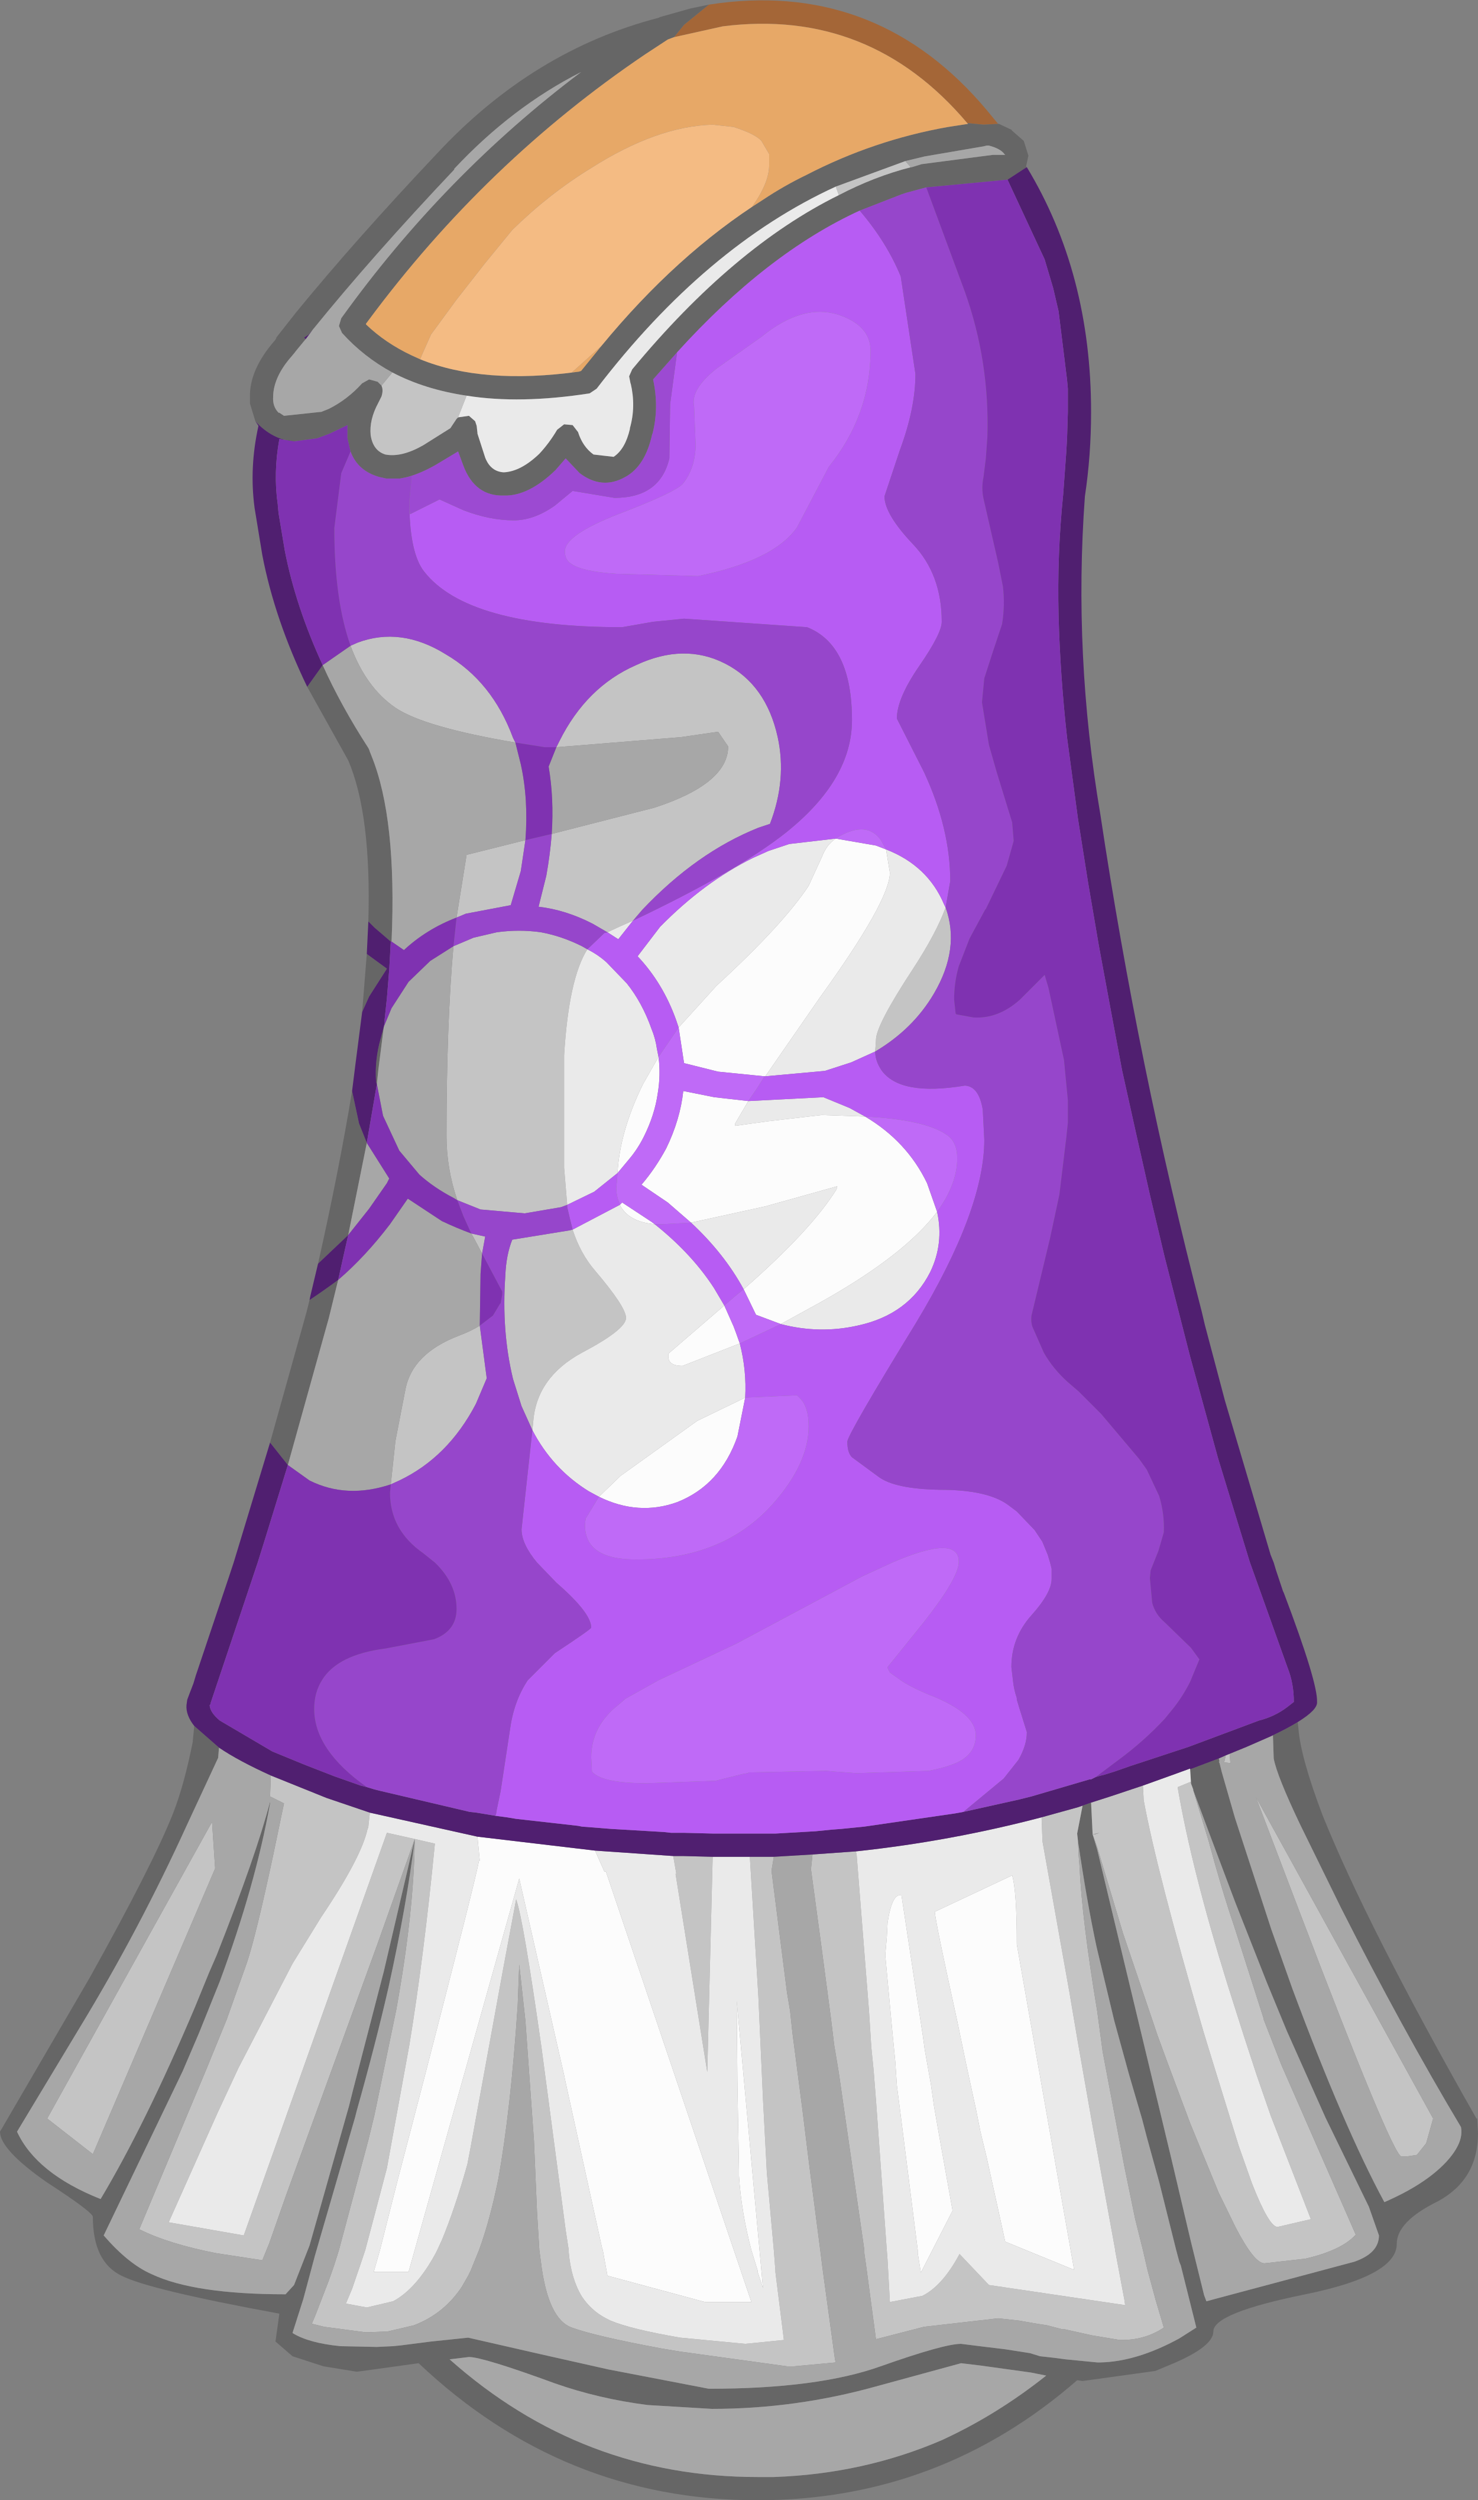 <?xml version="1.0" encoding="UTF-8" standalone="no"?>
<svg xmlns:ffdec="https://www.free-decompiler.com/flash" xmlns:xlink="http://www.w3.org/1999/xlink" ffdec:objectType="shape" height="161.45px" width="95.5px" xmlns="http://www.w3.org/2000/svg">
  <rect width="100%" height="100%" fill="#808080" stroke="none"/>
  <g transform="matrix(1.0, 0.0, 0.0, 1.0, 45.8, 122.85)">
    <path d="M18.7 -114.85 L17.75 -114.8 16.7 -114.9 Q10.4 -122.35 0.9 -121.15 L-2.25 -120.45 -1.6 -121.25 0.0 -122.55 0.7 -122.65 Q11.05 -123.95 17.95 -115.75 L18.65 -114.9 18.7 -114.85" fill="#a46637" fill-rule="evenodd" stroke="none"/>
    <path d="M13.05 -112.05 L13.1 -112.05 13.75 -112.25 18.35 -112.85 19.15 -112.85 19.1 -112.9 Q18.85 -113.25 18.1 -113.45 L17.95 -113.45 17.75 -113.4 13.95 -112.75 12.7 -112.45 8.2 -110.8 Q-0.2 -106.95 -7.25 -97.75 L-7.7 -97.45 Q-12.2 -96.75 -15.65 -97.3 -18.35 -97.7 -20.45 -98.8 -22.3 -99.8 -23.7 -101.35 L-23.9 -101.8 -23.75 -102.3 Q-17.1 -111.55 -8.25 -118.2 -12.7 -115.95 -16.45 -111.95 L-16.45 -111.9 Q-21.75 -106.3 -25.6 -101.55 L-25.85 -101.25 -26.15 -101.05 -26.05 -100.95 -26.75 -100.1 -26.7 -100.15 -26.95 -99.85 Q-28.1 -98.55 -28.15 -97.3 L-28.15 -97.25 Q-28.2 -96.6 -27.8 -96.2 L-27.75 -96.2 -27.45 -96.0 -25.1 -96.25 -25.05 -96.25 -24.55 -96.45 Q-23.35 -97.05 -22.4 -98.1 L-21.95 -98.35 -21.4 -98.2 -21.15 -97.95 -21.1 -97.8 Q-21.05 -97.55 -21.15 -97.25 L-21.35 -96.85 Q-21.95 -95.75 -21.85 -94.75 -21.7 -93.75 -20.9 -93.5 -19.85 -93.3 -18.45 -94.1 L-16.7 -95.2 -16.3 -95.8 -16.2 -95.9 -15.5 -96.0 -15.1 -95.65 -15.0 -95.35 -14.95 -94.9 -14.95 -94.85 -14.45 -93.3 Q-14.1 -92.4 -13.25 -92.35 -12.15 -92.4 -10.95 -93.55 -10.3 -94.25 -9.8 -95.1 L-9.35 -95.45 -8.8 -95.4 -8.45 -94.95 Q-8.15 -94.0 -7.45 -93.5 L-6.15 -93.35 Q-5.4 -93.85 -5.1 -95.15 L-5.1 -95.2 Q-4.7 -96.6 -5.05 -98.1 L-5.05 -98.05 -5.15 -98.55 -4.95 -99.0 Q1.6 -106.9 8.4 -110.25 10.7 -111.45 13.05 -112.05 M16.7 -114.9 L17.75 -114.8 18.7 -114.85 18.75 -114.85 19.6 -114.45 19.55 -114.45 20.35 -113.75 20.65 -112.8 20.5 -112.1 20.55 -112.05 20.45 -112.0 19.3 -111.25 14.05 -110.75 12.75 -110.4 12.45 -110.3 9.75 -109.25 Q3.75 -106.5 -2.05 -100.1 L-3.6 -98.35 Q-3.2 -96.5 -3.65 -94.8 L-3.65 -94.85 Q-4.1 -92.75 -5.4 -92.05 -6.9 -91.2 -8.35 -92.3 L-9.25 -93.25 -9.9 -92.5 Q-11.65 -90.8 -13.25 -90.85 -15.1 -90.8 -15.85 -92.75 L-16.2 -93.7 -17.7 -92.8 Q-18.95 -92.1 -19.95 -91.95 L-20.6 -91.95 -20.85 -91.95 -21.3 -92.05 Q-22.7 -92.45 -23.15 -93.7 L-23.35 -94.55 -23.35 -95.4 -24.5 -94.85 -25.3 -94.55 -26.8 -94.35 Q-28.2 -94.45 -29.3 -95.65 L-29.65 -96.8 -29.65 -97.2 -29.65 -97.3 -29.65 -97.35 -29.65 -97.4 Q-29.6 -99.05 -28.1 -100.8 L-28.05 -100.85 -27.95 -101.0 -27.95 -101.05 -26.65 -102.7 Q-22.8 -107.4 -17.55 -112.95 -11.35 -119.6 -3.25 -121.7 L-3.15 -121.75 -1.2 -122.3 0.0 -122.55 -1.6 -121.25 -2.25 -120.45 -2.65 -120.3 -4.1 -119.35 Q-14.4 -112.4 -22.0 -102.15 L-22.15 -101.95 -22.15 -101.9 Q-20.9 -100.7 -19.2 -99.9 L-18.65 -99.65 Q-14.6 -98.0 -8.4 -98.85 L-8.25 -98.9 -6.95 -100.5 Q-2.05 -106.45 3.5 -109.95 4.85 -110.85 6.3 -111.55 10.65 -113.8 15.45 -114.65 L16.75 -114.85 16.7 -114.9 M38.05 -11.65 L38.1 -11.2 Q38.25 -9.35 39.65 -5.65 42.55 1.55 49.6 13.95 L49.65 13.95 49.7 14.9 Q49.7 17.9 47.1 19.3 44.45 20.6 44.45 22.05 44.45 24.1 38.55 25.3 32.6 26.5 32.6 27.7 32.6 28.65 30.05 29.75 L28.85 30.25 24.15 30.9 23.8 30.85 Q14.9 38.6 3.15 38.6 -9.4 38.6 -18.75 29.75 L-22.35 30.25 -22.75 30.3 -24.9 29.95 -26.9 29.3 -28.0 28.35 -27.75 26.55 Q-36.2 25.0 -37.95 24.1 -39.8 23.2 -39.8 20.3 -39.8 20.0 -42.8 18.05 -45.8 15.95 -45.8 14.8 L-40.0 4.85 Q-35.9 -2.5 -34.6 -5.8 -33.9 -7.6 -33.35 -10.35 L-33.25 -11.4 -31.65 -10.0 -31.7 -9.4 -31.7 -9.35 -33.7 -5.05 Q-36.8 1.75 -40.6 8.0 L-44.7 14.8 Q-43.45 17.5 -39.3 19.15 -36.4 14.3 -33.2 6.75 L-32.3 4.55 -31.8 3.4 Q-29.25 -3.05 -28.35 -6.5 L-28.35 -6.4 Q-29.3 -1.1 -31.6 5.1 L-32.95 8.45 -34.0 10.9 -39.1 21.5 Q-37.5 23.35 -36.0 24.0 -33.25 25.3 -27.35 25.3 L-26.8 24.7 -25.8 22.15 -23.25 13.15 -23.0 12.15 -21.0 4.45 -19.0 -4.1 Q-19.5 0.05 -20.7 5.5 -21.55 9.2 -22.75 13.45 L-22.85 13.85 -25.45 22.8 -26.2 25.6 -26.9 27.8 Q-25.85 28.45 -23.8 28.65 L-21.45 28.7 -20.4 28.65 -19.9 28.6 -17.95 28.35 -15.55 28.1 -10.95 29.15 -6.5 30.15 0.0 31.4 Q7.05 31.4 11.1 29.95 15.2 28.5 16.3 28.5 L17.9 28.7 19.15 28.85 20.75 29.1 21.4 29.3 22.3 29.4 23.05 29.5 25.1 29.7 25.15 29.7 25.3 29.7 Q27.65 29.65 30.4 28.15 L31.5 27.45 31.3 26.65 30.5 23.45 30.4 23.2 30.2 22.45 29.1 18.05 28.3 15.15 28.0 14.0 27.15 11.1 26.2 7.65 25.05 2.85 Q24.4 -0.2 23.85 -4.0 L23.8 -4.45 24.15 -6.25 23.85 -6.15 24.7 -6.45 24.8 -4.4 25.1 -3.4 26.85 3.9 29.9 16.6 31.15 21.9 32.0 25.35 32.15 25.75 41.7 23.2 Q43.3 22.65 43.3 21.5 L42.65 19.65 39.85 13.9 37.35 8.3 36.05 5.15 34.0 -0.05 32.4 -4.3 31.3 -7.25 31.3 -7.3 31.15 -7.7 31.15 -7.8 31.1 -8.6 32.95 -9.3 33.0 -9.1 32.95 -9.1 33.0 -9.0 33.15 -8.4 34.0 -5.45 36.35 1.75 37.15 4.0 37.7 5.55 Q41.05 14.55 43.65 19.35 46.3 18.2 47.65 16.75 48.8 15.5 48.6 14.5 44.8 8.15 40.85 0.35 L38.2 -5.05 Q36.7 -8.2 36.5 -9.3 L36.45 -10.8 Q37.4 -11.25 38.05 -11.65 M-31.0 -21.05 L-30.55 -22.45 -30.7 -21.95 -31.0 -21.05 M-28.35 -29.7 L-26.0 -38.1 -25.8 -38.9 Q-24.9 -39.5 -23.95 -40.2 L-24.55 -37.75 -27.2 -28.25 -28.35 -29.7 M-25.25 -41.25 Q-23.9 -47.25 -23.05 -52.4 L-22.6 -50.3 -22.1 -49.05 -23.3 -43.1 -25.25 -41.25 M-22.4 -57.5 L-22.1 -61.25 -20.8 -60.3 -21.95 -58.5 -22.4 -57.5 M-22.0 -63.35 Q-21.8 -70.25 -23.3 -73.75 L-25.95 -78.5 -24.95 -79.9 Q-23.75 -77.25 -22.0 -74.55 L-21.95 -74.45 -21.9 -74.3 -21.8 -74.05 Q-20.15 -70.0 -20.5 -62.05 L-20.55 -62.05 -21.6 -62.95 -22.0 -63.35 M15.2 34.65 Q18.65 33.05 21.8 30.55 L20.8 30.35 17.55 29.9 16.3 29.75 10.8 31.25 Q5.6 32.7 0.2 32.7 L-3.95 32.45 Q-7.1 32.05 -9.95 31.05 -14.6 29.35 -15.5 29.35 L-16.75 29.5 Q-8.2 37.1 3.15 37.1 L3.65 37.1 4.2 37.1 Q10.0 36.9 15.1 34.7 L15.2 34.65 M-21.45 -52.85 L-21.5 -53.0 Q-21.6 -54.4 -21.2 -55.8 L-21.0 -56.55 -21.35 -53.8 -21.45 -52.85" fill="#666666" fill-rule="evenodd" stroke="none"/>
    <path d="M-2.25 -120.45 L0.9 -121.15 Q10.4 -122.35 16.7 -114.9 L16.75 -114.85 15.45 -114.65 Q10.65 -113.8 6.3 -111.55 4.85 -110.85 3.5 -109.95 L2.8 -109.5 Q3.9 -111.05 3.9 -112.2 L3.9 -112.9 3.4 -113.75 Q3.0 -114.2 1.6 -114.65 L0.25 -114.8 Q-3.35 -114.7 -7.6 -112.0 -10.3 -110.35 -12.7 -108.0 L-14.5 -105.8 -16.3 -103.5 -17.95 -101.25 -18.55 -99.9 -18.65 -99.65 -19.2 -99.9 Q-20.9 -100.7 -22.15 -101.9 L-22.15 -101.95 -22.0 -102.15 Q-14.4 -112.4 -4.1 -119.35 L-2.65 -120.3 -2.25 -120.45 M-6.95 -100.5 L-8.25 -98.9 -8.4 -98.85 -8.85 -98.8 -6.95 -100.5" fill="#e7a867" fill-rule="evenodd" stroke="none"/>
    <path d="M13.05 -112.05 Q10.7 -111.45 8.4 -110.25 L8.2 -110.8 12.7 -112.45 13.05 -112.05 M-16.2 -95.9 L-16.3 -95.8 -16.7 -95.2 -18.45 -94.1 Q-19.85 -93.3 -20.9 -93.5 -21.7 -93.75 -21.85 -94.75 -21.95 -95.75 -21.35 -96.85 L-21.15 -97.25 Q-21.05 -97.55 -21.1 -97.8 L-21.15 -97.95 -20.45 -98.8 Q-18.35 -97.7 -15.65 -97.3 L-16.2 -95.9 M15.3 -64.25 Q16.25 -61.6 14.55 -58.7 13.2 -56.4 10.75 -54.95 L10.8 -55.7 Q10.8 -56.65 13.2 -60.3 14.7 -62.6 15.3 -64.25 M-9.85 -74.6 L-9.65 -75.0 Q-7.9 -78.5 -4.7 -79.9 -1.6 -81.35 1.05 -80.0 3.7 -78.65 4.45 -75.25 5.05 -72.5 3.95 -69.65 L3.2 -69.4 Q-0.8 -67.8 -4.3 -64.1 L-4.9 -63.4 Q-5.7 -63.05 -6.55 -62.65 L-7.5 -63.2 Q-9.25 -64.1 -11.0 -64.3 L-10.5 -66.3 Q-10.25 -67.7 -10.15 -69.0 L-3.5 -70.7 Q1.25 -72.25 1.25 -74.65 L0.6 -75.6 -1.8 -75.25 -9.85 -74.6 M-11.85 -68.6 L-12.15 -66.6 -12.8 -64.4 -15.7 -63.85 -16.3 -63.6 -15.65 -67.65 -11.85 -68.6 M-16.5 -61.75 L-15.2 -62.3 -13.7 -62.65 Q-12.25 -62.85 -10.85 -62.65 -9.5 -62.4 -8.2 -61.75 L-7.85 -61.55 Q-9.05 -59.65 -9.35 -54.7 L-9.35 -47.45 -9.15 -45.05 -9.55 -44.9 -11.9 -44.5 -14.75 -44.75 -16.25 -45.35 Q-16.95 -47.4 -16.95 -49.5 -16.95 -56.7 -16.5 -61.75 M2.65 -2.95 L3.5 -2.95 4.2 -2.95 4.05 -2.05 5.05 5.8 5.25 7.0 5.4 8.4 6.05 13.4 6.5 17.05 7.2 22.45 7.35 23.65 8.15 29.5 8.2 29.7 5.5 29.95 5.05 29.95 -1.85 29.0 -3.05 28.8 Q-7.35 28.0 -8.85 27.45 -10.4 26.9 -10.85 23.2 L-10.95 22.45 -11.1 20.0 -11.3 15.35 -11.85 7.65 -12.25 4.0 -12.35 6.65 Q-12.8 13.4 -13.6 17.85 -14.15 20.55 -14.85 22.45 L-15.4 23.8 -15.55 24.1 -15.95 24.8 Q-17.1 26.55 -19.05 27.3 L-20.75 27.7 -21.95 27.75 -22.2 27.75 -24.85 27.4 -25.65 27.2 -25.4 26.6 -24.55 24.4 -24.2 23.4 -23.9 22.45 -22.0 15.35 -21.6 13.7 -20.2 6.95 Q-19.05 0.6 -19.0 -4.1 L-17.7 -3.8 Q-18.4 3.4 -19.35 9.2 L-20.8 17.15 -21.3 19.05 -22.2 22.45 -22.45 23.2 -23.05 24.95 -23.45 25.9 -22.1 26.15 -20.4 25.75 Q-18.9 24.95 -17.65 22.65 L-17.55 22.45 -17.25 21.8 Q-16.4 19.75 -15.6 16.9 L-15.4 15.85 -13.3 4.35 -12.45 -0.2 Q-12.0 1.0 -10.8 9.45 L-9.25 21.15 -9.05 22.45 -9.05 22.6 Q-8.9 24.3 -8.2 25.45 -7.6 26.35 -6.65 26.85 L-6.35 27.0 Q-5.05 27.55 -1.85 28.1 L2.35 28.5 4.85 28.25 4.3 23.85 4.3 23.75 4.2 22.45 3.75 17.45 3.5 12.7 3.2 6.05 2.65 -2.95 M6.7 -3.1 L8.8 -3.25 9.5 -3.3 9.55 -3.1 10.35 7.0 10.5 9.35 10.65 10.85 10.8 12.75 11.5 22.45 11.55 23.1 11.7 25.8 13.8 25.4 Q15.1 24.75 16.2 22.7 L18.1 24.7 26.9 26.0 26.85 25.65 26.25 22.45 26.25 22.4 25.75 19.65 24.8 14.45 23.85 9.05 23.3 5.8 21.55 -4.0 21.55 -4.2 21.5 -5.5 23.85 -6.15 24.15 -6.25 23.8 -4.45 23.85 -4.0 23.9 -3.0 23.95 -2.4 Q24.1 1.05 25.1 7.05 L25.45 9.65 26.85 17.05 27.55 20.45 28.05 22.45 28.35 23.75 28.8 25.4 28.85 25.6 29.4 27.45 Q28.2 28.25 26.7 28.25 L26.55 28.25 24.75 27.95 22.95 27.55 22.8 27.55 21.85 27.3 21.2 27.2 20.05 27.0 18.7 26.85 13.9 27.4 10.8 28.2 10.15 23.35 10.05 22.65 10.05 22.45 8.4 11.0 8.1 9.2 7.9 7.55 7.25 2.65 6.6 -2.15 6.7 -3.1 M24.7 -6.45 L25.8 -6.8 28.05 -7.55 28.1 -6.6 Q28.95 -2.0 31.95 8.3 L32.5 10.1 34.25 15.75 35.1 18.15 Q36.2 20.95 36.75 20.95 L38.9 20.45 36.3 13.75 35.4 11.15 34.55 8.55 33.5 5.25 Q31.2 -2.15 30.3 -7.4 L30.3 -7.45 31.15 -7.8 31.1 -7.6 31.15 -7.7 31.3 -7.3 31.3 -7.25 32.3 -3.95 Q33.15 -0.8 33.95 1.55 L35.85 7.5 35.85 7.55 37.0 10.5 41.8 21.45 Q40.9 22.45 38.55 23.0 L35.9 23.3 Q35.25 23.3 34.05 21.0 L32.95 18.75 31.1 14.25 29.55 10.1 29.0 8.6 27.95 5.5 26.75 1.95 25.1 -3.55 24.8 -4.4 24.95 -4.4 25.25 -4.5 24.8 -4.4 24.7 -6.45 M33.4 -9.5 L33.65 -9.6 33.7 -9.0 33.3 -9.05 33.4 -9.5 M45.1 16.4 L44.75 16.4 Q44.15 16.3 38.15 0.55 L36.55 -3.65 35.35 -6.8 46.8 13.95 46.35 15.55 45.75 16.3 45.1 16.4 M-23.15 -81.15 L-22.7 -81.35 Q-19.9 -82.4 -17.0 -80.6 -14.0 -78.85 -12.65 -75.2 L-12.5 -74.9 Q-18.4 -75.9 -20.25 -77.15 -22.15 -78.45 -23.15 -81.15 M-11.4 -30.5 L-12.1 -32.05 -12.65 -33.8 Q-13.4 -36.9 -13.15 -40.45 -13.1 -41.8 -12.7 -42.8 L-9.0 -43.4 -8.8 -43.45 Q-8.3 -41.9 -7.35 -40.8 -5.35 -38.45 -5.35 -37.75 -5.35 -37.0 -8.2 -35.5 -11.15 -33.9 -11.35 -31.0 L-11.4 -30.5 M-15.35 -43.2 L-14.45 -43.0 -14.65 -41.9 -15.15 -42.85 -15.35 -43.2 M-14.8 -37.25 L-14.35 -33.85 -15.05 -32.2 Q-16.85 -28.75 -20.0 -27.25 L-20.55 -27.0 -20.25 -29.8 -19.6 -33.15 Q-19.15 -35.45 -16.15 -36.6 -15.35 -36.9 -14.8 -37.25 M-31.9 -2.2 L-39.8 16.25 -42.75 13.95 -32.1 -5.2 -31.9 -2.2 M-19.0 -4.1 L-21.4 2.65 -24.4 10.9 -27.35 19.0 -28.4 22.0 -28.85 23.1 -31.8 22.65 Q-34.9 22.05 -36.8 21.1 L-32.5 10.85 -31.15 7.55 -29.85 3.9 Q-29.25 2.1 -28.15 -3.05 L-27.45 -6.4 -28.35 -6.85 -28.3 -8.2 -24.7 -6.75 -21.9 -5.8 -22.0 -4.9 -22.0 -4.85 -22.05 -4.75 Q-22.45 -2.9 -25.05 0.95 L-26.9 3.95 -30.4 10.7 -31.75 13.6 -34.9 20.65 -30.05 21.5 -20.8 -4.5 -19.0 -4.1 M0.25 -2.95 L-0.1 10.95 -2.15 -1.85 -2.1 -1.85 -2.3 -3.0 -1.7 -3.0 0.25 -2.95" fill="#c4c4c4" fill-rule="evenodd" stroke="none"/>
    <path d="M12.7 -112.45 L13.95 -112.75 17.75 -113.4 17.95 -113.45 18.1 -113.45 Q18.85 -113.25 19.1 -112.9 L19.15 -112.85 18.35 -112.85 13.75 -112.25 13.1 -112.05 13.05 -112.05 12.7 -112.45 M-21.15 -97.95 L-21.4 -98.2 -21.95 -98.35 -22.4 -98.1 Q-23.35 -97.05 -24.55 -96.45 L-25.05 -96.25 -25.1 -96.25 -27.45 -96.0 -27.75 -96.2 -27.8 -96.2 Q-28.2 -96.6 -28.15 -97.25 L-28.15 -97.3 Q-28.1 -98.55 -26.95 -99.85 L-26.7 -100.15 -26.75 -100.1 -26.05 -100.95 -25.6 -101.55 Q-21.75 -106.3 -16.45 -111.9 L-16.45 -111.95 Q-12.7 -115.95 -8.25 -118.2 -17.1 -111.55 -23.75 -102.3 L-23.9 -101.8 -23.7 -101.35 Q-22.3 -99.8 -20.45 -98.8 L-21.15 -97.95 M-9.85 -74.6 L-1.8 -75.25 0.6 -75.6 1.25 -74.65 Q1.25 -72.25 -3.5 -70.7 L-10.15 -69.0 Q-10.0 -71.3 -10.35 -73.35 L-9.85 -74.6 M-12.5 -74.9 L-12.15 -73.5 Q-11.65 -71.25 -11.85 -68.6 L-15.65 -67.65 -16.3 -63.6 Q-18.25 -62.85 -19.7 -61.5 L-20.5 -62.05 Q-20.15 -70.0 -21.8 -74.05 L-21.9 -74.3 -21.95 -74.45 -22.0 -74.55 Q-23.75 -77.25 -24.95 -79.9 L-23.15 -81.15 Q-22.15 -78.45 -20.25 -77.15 -18.4 -75.9 -12.5 -74.9 M-21.0 -56.55 L-20.5 -57.75 -19.4 -59.45 -18.0 -60.8 -16.5 -61.75 Q-16.95 -56.7 -16.95 -49.5 -16.95 -47.4 -16.25 -45.35 L-16.5 -45.5 Q-17.75 -46.15 -18.7 -47.0 L-20.0 -48.55 -21.05 -50.8 -21.45 -52.85 -21.35 -53.8 -21.0 -56.55 M4.2 -2.95 L6.7 -3.1 6.6 -2.15 7.25 2.65 7.9 7.55 8.1 9.2 8.4 11.0 10.05 22.45 10.05 22.65 10.15 23.35 10.8 28.2 13.9 27.4 18.7 26.85 20.05 27.0 21.2 27.2 21.85 27.3 22.8 27.55 22.95 27.55 24.75 27.95 26.55 28.25 26.7 28.25 Q28.2 28.25 29.4 27.45 L28.85 25.6 28.8 25.4 28.35 23.75 28.05 22.45 27.55 20.45 26.85 17.05 25.45 9.65 25.1 7.05 Q24.1 1.05 23.95 -2.4 L23.9 -3.0 23.85 -4.0 Q24.4 -0.2 25.05 2.85 L26.2 7.65 27.15 11.1 28.0 14.0 28.3 15.15 29.1 18.05 30.2 22.45 30.4 23.2 30.5 23.45 31.3 26.65 31.5 27.45 30.4 28.15 Q27.65 29.65 25.3 29.7 L25.15 29.7 25.1 29.7 23.05 29.5 22.3 29.4 21.4 29.3 20.75 29.1 19.15 28.85 17.9 28.7 16.3 28.5 Q15.2 28.5 11.1 29.95 7.05 31.4 0.0 31.4 L-6.5 30.15 -10.95 29.15 -15.55 28.1 -17.95 28.35 -19.9 28.6 -20.4 28.65 -21.45 28.7 -23.8 28.65 Q-25.85 28.45 -26.9 27.8 L-26.2 25.6 -25.45 22.8 -22.85 13.85 -22.75 13.45 Q-21.55 9.2 -20.7 5.5 -19.5 0.05 -19.0 -4.1 L-21.0 4.45 -23.0 12.15 -23.25 13.15 -25.8 22.15 -26.8 24.7 -27.35 25.3 Q-33.25 25.3 -36.0 24.0 -37.5 23.35 -39.1 21.5 L-34.0 10.9 -32.95 8.45 -31.6 5.1 Q-29.3 -1.1 -28.35 -6.4 L-28.35 -6.5 Q-29.25 -3.05 -31.8 3.4 L-32.3 4.55 -33.2 6.75 Q-36.4 14.3 -39.3 19.15 -43.45 17.5 -44.7 14.8 L-40.6 8.0 Q-36.8 1.75 -33.7 -5.05 L-31.7 -9.35 -31.7 -9.4 -31.65 -10.0 Q-30.4 -9.15 -28.3 -8.2 L-28.35 -6.85 -27.45 -6.4 -28.15 -3.05 Q-29.25 2.1 -29.85 3.9 L-31.15 7.55 -32.5 10.85 -36.8 21.1 Q-34.9 22.05 -31.8 22.65 L-28.85 23.1 -28.4 22.0 -27.35 19.0 -24.4 10.9 -21.4 2.65 -19.0 -4.1 Q-19.05 0.6 -20.2 6.95 L-21.6 13.7 -22.0 15.35 -23.9 22.45 -24.2 23.4 -24.55 24.4 -25.4 26.6 -25.65 27.2 -24.85 27.4 -22.2 27.75 -21.95 27.75 -20.75 27.7 -19.05 27.3 Q-17.1 26.55 -15.95 24.8 L-15.55 24.1 -15.4 23.8 -14.85 22.45 Q-14.15 20.55 -13.6 17.85 -12.8 13.4 -12.35 6.65 L-12.25 4.0 -11.85 7.65 -11.3 15.35 -11.1 20.0 -10.95 22.45 -10.85 23.2 Q-10.4 26.9 -8.85 27.45 -7.35 28.0 -3.05 28.8 L-1.85 29.0 5.05 29.95 5.5 29.95 8.2 29.7 8.15 29.5 7.35 23.65 7.2 22.45 6.5 17.05 6.05 13.4 5.4 8.4 5.25 7.0 5.05 5.8 4.05 -2.05 4.2 -2.95 M32.95 -9.3 L33.4 -9.5 33.3 -9.05 33.7 -9.0 33.65 -9.6 34.75 -10.05 36.35 -10.75 36.45 -10.8 36.5 -9.3 Q36.7 -8.2 38.2 -5.05 L40.85 0.35 Q44.8 8.15 48.6 14.5 48.8 15.5 47.65 16.75 46.3 18.2 43.65 19.35 41.05 14.55 37.7 5.55 L37.15 4.0 36.35 1.75 34.0 -5.45 33.15 -8.4 33.0 -9.0 32.95 -9.1 33.0 -9.1 32.95 -9.3 M31.3 -7.25 L32.4 -4.3 34.0 -0.05 36.05 5.15 37.35 8.3 39.85 13.9 42.65 19.65 43.3 21.5 Q43.3 22.65 41.7 23.2 L32.15 25.75 32.0 25.35 31.15 21.9 29.9 16.6 26.85 3.9 25.1 -3.4 24.8 -4.4 25.1 -3.55 26.75 1.95 27.95 5.5 29.0 8.6 29.55 10.1 31.1 14.25 32.95 18.75 34.05 21.0 Q35.25 23.3 35.9 23.3 L38.55 23.0 Q40.9 22.45 41.8 21.45 L37.0 10.5 35.85 7.55 35.85 7.5 33.95 1.55 Q33.15 -0.8 32.3 -3.95 L31.3 -7.25 M24.8 -4.4 L25.25 -4.5 24.95 -4.4 24.8 -4.4 M45.1 16.4 L45.75 16.3 46.35 15.55 46.8 13.95 35.35 -6.8 36.55 -3.65 38.15 0.55 Q44.15 16.3 44.75 16.4 L45.1 16.4 M15.2 34.65 L15.1 34.7 Q10.0 36.9 4.2 37.1 L3.65 37.1 3.15 37.1 Q-8.2 37.1 -16.75 29.5 L-15.5 29.35 Q-14.6 29.35 -9.95 31.05 -7.1 32.05 -3.95 32.45 L0.2 32.7 Q5.6 32.7 10.8 31.25 L16.3 29.75 17.55 29.9 20.8 30.35 21.8 30.55 Q18.65 33.05 15.2 34.65 M-23.95 -40.2 Q-22.2 -41.7 -20.6 -43.8 L-19.45 -45.45 -17.25 -44.0 Q-16.3 -43.55 -15.35 -43.2 L-15.15 -42.85 -14.65 -41.9 -14.75 -40.6 -14.8 -37.25 Q-15.35 -36.9 -16.15 -36.6 -19.15 -35.45 -19.6 -33.15 L-20.25 -29.8 -20.55 -27.0 Q-23.4 -26.05 -25.8 -27.25 L-27.2 -28.25 -24.55 -37.75 -23.95 -40.2 M-22.1 -49.05 L-20.65 -46.75 -20.8 -46.45 -21.95 -44.8 -23.3 -43.1 -22.1 -49.05 M-31.9 -2.2 L-32.1 -5.2 -42.75 13.95 -39.8 16.25 -31.9 -2.2" fill="#a7a7a7" fill-rule="evenodd" stroke="none"/>
    <path d="M3.5 -109.95 Q-2.05 -106.45 -6.95 -100.5 L-8.85 -98.8 -8.4 -98.85 Q-14.6 -98.0 -18.65 -99.65 L-18.55 -99.9 -17.95 -101.25 -16.3 -103.5 -14.5 -105.8 -12.7 -108.0 Q-10.3 -110.35 -7.6 -112.0 -3.35 -114.7 0.25 -114.8 L1.6 -114.65 Q3.0 -114.2 3.4 -113.75 L3.9 -112.9 3.9 -112.2 Q3.9 -111.05 2.8 -109.5 L3.5 -109.95" fill="#f4bb83" fill-rule="evenodd" stroke="none"/>
    <path d="M8.4 -110.25 Q1.6 -106.9 -4.95 -99.0 L-5.15 -98.55 -5.05 -98.05 -5.05 -98.1 Q-4.7 -96.6 -5.1 -95.2 L-5.1 -95.15 Q-5.4 -93.85 -6.15 -93.35 L-7.45 -93.5 Q-8.15 -94.0 -8.45 -94.95 L-8.8 -95.4 -9.35 -95.45 -9.8 -95.1 Q-10.3 -94.25 -10.95 -93.55 -12.15 -92.4 -13.25 -92.35 -14.1 -92.4 -14.45 -93.3 L-14.95 -94.85 -14.95 -94.9 -15.0 -95.35 -15.1 -95.65 -15.5 -96.0 -16.2 -95.9 -15.65 -97.3 Q-12.2 -96.75 -7.7 -97.45 L-7.25 -97.75 Q-0.2 -106.95 8.2 -110.8 L8.4 -110.25 M-4.9 -63.4 L-5.85 -62.2 -6.55 -62.65 Q-5.7 -63.05 -4.9 -63.4 M-7.85 -61.55 Q-7.15 -61.2 -6.6 -60.7 L-5.3 -59.35 Q-4.3 -58.1 -3.7 -56.4 -3.45 -55.8 -3.35 -55.1 L-3.25 -54.6 -4.25 -52.85 Q-5.75 -49.8 -5.9 -47.1 L-7.4 -45.9 -9.15 -45.05 -9.35 -47.45 -9.35 -54.7 Q-9.05 -59.65 -7.85 -61.55 M-1.95 -56.5 L-2.1 -56.95 Q-2.95 -59.35 -4.6 -61.1 L-4.45 -61.3 -3.15 -63.0 Q-0.3 -65.9 2.85 -67.45 L3.85 -67.9 5.2 -68.35 8.2 -68.7 Q7.6 -68.3 7.3 -67.5 L6.45 -65.65 Q4.8 -63.15 0.5 -59.2 L-1.95 -56.5 M11.45 -68.0 Q14.15 -66.95 15.2 -64.45 L15.3 -64.25 Q14.7 -62.6 13.2 -60.3 10.8 -56.65 10.8 -55.7 L10.75 -54.95 9.2 -54.25 7.5 -53.7 3.65 -53.35 7.15 -58.4 Q11.7 -64.7 11.7 -66.5 L11.45 -68.0 M-8.8 -43.45 L-5.75 -45.05 Q-5.2 -43.95 -3.5 -43.8 L-3.25 -43.6 Q-1.0 -41.75 0.35 -39.65 L1.0 -38.55 -2.6 -35.45 Q-2.75 -34.65 -1.7 -34.65 L2.0 -36.1 Q2.45 -34.35 2.35 -32.6 L-0.75 -31.1 -5.7 -27.55 -7.1 -26.2 -7.75 -26.55 Q-10.1 -28.0 -11.4 -30.5 L-11.35 -31.0 Q-11.15 -33.9 -8.2 -35.5 -5.35 -37.0 -5.35 -37.75 -5.35 -38.45 -7.35 -40.8 -8.3 -41.9 -8.8 -43.45 M2.25 -39.6 Q1.0 -41.9 -1.15 -43.9 L3.65 -44.95 8.3 -46.25 8.25 -46.05 Q6.6 -43.4 2.25 -39.6 M4.65 -37.35 L7.2 -38.75 Q12.65 -41.8 14.75 -44.6 15.2 -42.55 14.3 -40.7 12.9 -37.95 9.6 -37.25 7.15 -36.7 4.65 -37.35 M10.1 -50.75 L7.3 -50.85 3.85 -50.45 1.7 -50.15 1.7 -50.3 2.55 -51.75 7.4 -52.0 9.1 -51.3 10.1 -50.75 M9.5 -3.3 Q15.6 -3.95 21.5 -5.5 L21.55 -4.2 21.55 -4.0 23.3 5.8 23.85 9.05 24.8 14.45 25.75 19.65 26.25 22.4 26.25 22.45 26.85 25.65 26.9 26.0 18.1 24.7 16.2 22.7 Q15.1 24.75 13.8 25.4 L11.7 25.8 11.55 23.1 11.5 22.45 10.8 12.75 10.65 10.85 10.5 9.35 10.35 7.0 9.55 -3.1 9.5 -3.3 M28.05 -7.55 L30.0 -8.25 31.1 -8.65 31.1 -8.6 31.15 -7.8 30.3 -7.45 30.3 -7.4 Q31.2 -2.15 33.5 5.25 L34.55 8.55 35.4 11.15 36.3 13.75 38.9 20.45 36.75 20.95 Q36.2 20.95 35.1 18.15 L34.25 15.75 32.5 10.1 31.95 8.3 Q28.95 -2.0 28.1 -6.6 L28.05 -7.55 M0.25 -2.95 L2.65 -2.95 3.2 6.05 3.5 12.7 3.75 17.45 4.2 22.45 4.3 23.75 4.3 23.85 4.85 28.25 2.35 28.5 -1.85 28.1 Q-5.05 27.55 -6.35 27.0 L-6.65 26.85 Q-7.6 26.35 -8.2 25.45 -8.9 24.3 -9.05 22.6 L-9.05 22.45 -9.25 21.15 -10.8 9.45 Q-12.0 1.0 -12.45 -0.2 L-13.3 4.35 -15.4 15.85 -15.6 16.9 Q-16.4 19.75 -17.25 21.8 L-17.55 22.45 -17.65 22.65 Q-18.9 24.95 -20.4 25.75 L-22.1 26.15 -23.45 25.9 -23.05 24.95 -22.45 23.2 -22.2 22.45 -21.3 19.05 -20.8 17.15 -19.35 9.2 Q-18.4 3.4 -17.7 -3.8 L-19.0 -4.1 -20.8 -4.5 -30.05 21.5 -34.9 20.65 -31.75 13.6 -30.4 10.7 -26.9 3.95 -25.05 0.95 Q-22.45 -2.9 -22.05 -4.75 L-22.0 -4.85 -22.0 -4.9 -21.9 -5.8 -14.95 -4.25 -14.8 -2.7 -14.85 -2.7 Q-15.05 -1.55 -18.35 11.2 L-20.15 18.1 -21.25 22.45 -21.65 23.85 -19.4 23.85 -12.25 -1.55 -9.35 11.15 -9.3 11.4 -6.9 22.3 -6.85 22.45 -6.55 24.1 -0.25 25.8 2.75 25.8 -6.65 -2.0 -6.75 -2.0 -7.35 -3.35 -2.3 -3.0 -2.1 -1.85 -2.15 -1.85 -0.1 10.95 0.25 -2.95 M31.15 -7.7 L31.1 -7.6 31.15 -7.8 31.15 -7.7 M23.6 23.7 L19.9 2.7 Q19.9 -0.75 19.6 -1.75 L14.6 0.6 Q14.65 1.3 16.05 7.65 L16.6 10.3 17.25 13.3 17.55 14.8 17.95 16.45 18.8 20.3 19.15 21.9 23.55 23.7 23.6 23.7 M1.95 17.65 Q2.1 20.0 2.75 22.45 L3.15 23.75 3.15 23.85 3.5 24.9 1.8 6.35 1.85 11.9 1.95 17.25 1.95 17.65 M11.4 3.4 L11.85 8.25 12.05 10.3 12.15 11.8 12.4 13.75 13.5 22.45 13.5 22.65 13.7 23.9 15.75 19.9 14.9 15.15 14.55 13.15 14.35 11.75 13.95 9.5 13.85 8.75 13.3 5.15 12.45 -0.45 Q11.85 -0.65 11.55 1.3 L11.5 2.25 11.4 3.4" fill="#eaeaea" fill-rule="evenodd" stroke="none"/>
    <path d="M-5.9 -47.1 Q-5.75 -49.8 -4.25 -52.85 L-3.25 -54.6 Q-3.1 -53.45 -3.3 -52.25 -3.5 -50.85 -4.2 -49.45 -4.6 -48.65 -5.15 -48.0 L-5.9 -47.1 M-5.75 -45.05 L-5.6 -45.2 -3.7 -43.95 -3.5 -43.8 Q-5.2 -43.95 -5.75 -45.05 M-1.15 -43.9 L-2.65 -45.2 -4.35 -46.35 Q-3.45 -47.4 -2.75 -48.7 -1.85 -50.55 -1.65 -52.4 L0.35 -52.0 2.55 -51.75 1.7 -50.3 1.7 -50.15 3.85 -50.45 7.3 -50.85 10.1 -50.75 Q12.8 -49.15 14.1 -46.45 L14.75 -44.6 Q12.65 -41.8 7.2 -38.75 L4.65 -37.35 3.05 -37.95 2.25 -39.6 Q6.6 -43.4 8.25 -46.05 L8.3 -46.25 3.65 -44.95 -1.15 -43.9 M3.6 -53.35 L0.6 -53.65 -1.6 -54.2 -1.95 -56.5 0.5 -59.2 Q4.8 -63.15 6.45 -65.65 L7.3 -67.5 Q7.6 -68.3 8.2 -68.7 L10.8 -68.25 11.45 -68.0 11.7 -66.5 Q11.7 -64.7 7.15 -58.4 L3.65 -53.35 3.6 -53.35 M1.0 -38.55 L1.6 -37.2 1.75 -36.8 2.0 -36.1 -1.7 -34.65 Q-2.75 -34.65 -2.6 -35.45 L1.0 -38.55 M2.35 -32.6 L1.85 -30.1 Q0.75 -26.95 -2.05 -25.85 -4.55 -24.95 -7.1 -26.2 L-5.7 -27.55 -0.75 -31.1 2.35 -32.6 M23.6 23.7 L23.55 23.7 19.15 21.9 18.8 20.3 17.95 16.45 17.55 14.8 17.25 13.3 16.6 10.3 16.05 7.65 Q14.65 1.3 14.6 0.6 L19.6 -1.75 Q19.9 -0.75 19.9 2.7 L23.6 23.7 M11.4 3.4 L11.5 2.25 11.55 1.3 Q11.85 -0.65 12.45 -0.45 L13.3 5.15 13.85 8.75 13.95 9.5 14.35 11.75 14.55 13.15 14.9 15.15 15.75 19.9 13.7 23.9 13.5 22.65 13.5 22.45 12.4 13.75 12.15 11.8 12.05 10.3 11.85 8.25 11.4 3.4 M1.95 17.65 L1.95 17.25 1.85 11.9 1.8 6.35 3.5 24.9 3.15 23.85 3.15 23.75 2.75 22.45 Q2.1 20.0 1.95 17.65 M-7.35 -3.35 L-6.75 -2.0 -6.65 -2.0 2.75 25.8 -0.25 25.8 -6.55 24.1 -6.85 22.45 -6.9 22.3 -9.3 11.4 -9.35 11.15 -12.25 -1.55 -19.4 23.85 -21.65 23.85 -21.25 22.45 -20.15 18.1 -18.35 11.2 Q-15.05 -1.55 -14.85 -2.7 L-14.8 -2.7 -14.95 -4.25 -7.35 -3.35" fill="#fcfcfc" fill-rule="evenodd" stroke="none"/>
    <path d="M-26.05 -100.95 L-26.15 -101.05 -25.85 -101.25 -25.6 -101.55 -26.05 -100.95 M19.3 -111.25 L20.45 -112.0 20.55 -112.05 Q24.7 -105.2 24.7 -96.25 24.7 -93.45 24.3 -90.8 23.55 -80.55 25.3 -70.25 27.75 -53.95 31.85 -38.15 L32.05 -37.3 33.35 -32.4 36.3 -22.45 36.5 -21.95 36.65 -21.45 37.1 -20.1 37.15 -20.0 Q39.35 -14.2 39.3 -12.95 39.35 -12.45 38.05 -11.65 37.4 -11.25 36.45 -10.8 L36.35 -10.75 34.75 -10.05 33.65 -9.6 33.4 -9.5 32.95 -9.3 31.1 -8.6 31.1 -8.65 30.0 -8.25 28.05 -7.55 25.8 -6.8 24.7 -6.45 23.85 -6.15 21.5 -5.5 Q15.6 -3.95 9.5 -3.3 L8.8 -3.25 6.7 -3.1 4.2 -2.95 3.5 -2.95 2.65 -2.95 0.25 -2.95 -1.7 -3.0 -2.3 -3.0 -7.35 -3.35 -14.95 -4.25 -21.9 -5.8 -24.7 -6.75 -28.3 -8.2 Q-30.4 -9.15 -31.65 -10.0 L-33.25 -11.4 Q-33.8 -12.1 -33.75 -12.75 L-33.7 -13.1 -33.55 -13.5 -33.3 -14.15 -33.15 -14.65 -31.0 -21.05 -30.7 -21.95 -30.55 -22.45 -28.35 -29.7 -27.2 -28.25 -28.65 -23.55 -29.15 -21.95 -31.95 -13.6 -32.2 -12.85 -32.2 -12.8 -32.25 -12.75 -32.25 -12.7 Q-32.2 -12.25 -31.6 -11.75 L-28.2 -9.75 -26.25 -8.95 -26.0 -8.85 -24.2 -8.15 -22.5 -7.55 -22.1 -7.45 -21.6 -7.3 -21.2 -7.2 -15.45 -5.85 -15.0 -5.8 -13.8 -5.6 -13.05 -5.5 -12.45 -5.4 -8.45 -4.95 -8.2 -4.9 -6.3 -4.75 -2.9 -4.55 -2.45 -4.5 -1.65 -4.5 0.3 -4.45 2.5 -4.45 3.55 -4.45 4.3 -4.45 6.9 -4.6 7.9 -4.7 8.55 -4.75 10.05 -4.9 15.9 -5.75 16.45 -5.85 20.05 -6.65 20.85 -6.85 24.6 -7.95 24.7 -7.95 25.0 -8.1 25.35 -8.2 25.55 -8.25 26.2 -8.45 27.2 -8.8 31.0 -10.05 35.55 -11.75 Q36.55 -12.0 37.35 -12.6 L37.8 -12.95 Q37.8 -14.15 37.4 -15.15 L34.95 -22.0 32.9 -28.7 31.1 -35.25 29.45 -41.7 28.5 -45.7 27.6 -49.7 26.7 -53.75 25.95 -57.75 25.2 -61.8 24.5 -65.9 23.85 -70.0 23.15 -75.2 Q22.7 -79.25 22.6 -83.1 22.5 -87.05 22.9 -90.95 L23.1 -93.7 23.15 -94.6 23.2 -96.25 23.2 -97.75 23.15 -98.3 22.6 -102.75 22.25 -104.25 21.7 -106.1 19.3 -111.25 M-25.8 -38.9 L-25.75 -39.15 -25.25 -41.25 -23.3 -43.1 -23.55 -42.0 -23.95 -40.2 Q-24.9 -39.5 -25.8 -38.9 M-23.05 -52.4 L-22.95 -53.2 -22.85 -54.0 -22.4 -57.5 -21.95 -58.5 -20.8 -60.3 -22.1 -61.25 -22.0 -63.35 -21.6 -62.95 -20.55 -62.05 -20.65 -60.25 -20.8 -58.4 -20.95 -57.0 -20.95 -56.8 -21.0 -56.55 -21.2 -55.8 Q-21.6 -54.4 -21.5 -53.0 L-21.45 -52.85 -22.1 -49.05 -22.6 -50.3 -23.05 -52.4 M-25.95 -78.5 Q-28.05 -82.85 -28.85 -87.0 L-29.35 -90.05 Q-29.7 -92.65 -29.1 -95.35 L-29.3 -95.65 Q-28.2 -94.45 -26.8 -94.35 L-27.75 -94.5 Q-28.15 -92.3 -27.85 -90.25 L-27.85 -90.2 -27.8 -89.7 -27.4 -87.3 Q-26.7 -83.7 -24.95 -79.9 L-25.95 -78.5" fill="#501f70" fill-rule="evenodd" stroke="none"/>
    <path d="M10.45 -100.2 Q10.45 -101.8 8.45 -102.5 6.1 -103.3 3.4 -101.1 L0.5 -99.05 Q-1.2 -97.7 -0.95 -96.6 L-0.85 -94.05 Q-0.9 -92.6 -1.65 -91.65 -2.05 -91.1 -5.85 -89.65 -9.3 -88.3 -9.3 -87.25 -9.3 -86.7 -8.9 -86.45 -8.2 -85.95 -6.0 -85.8 L-0.7 -85.65 Q4.2 -86.65 5.7 -88.8 L7.75 -92.7 Q10.45 -96.05 10.45 -100.2 M9.75 -109.25 Q11.5 -107.2 12.4 -105.0 L13.35 -98.7 Q13.35 -96.5 12.35 -93.8 L11.35 -90.8 Q11.35 -89.65 13.2 -87.7 15.05 -85.75 15.05 -82.7 15.05 -81.95 13.6 -79.85 12.15 -77.75 12.15 -76.45 L13.9 -73.0 Q15.6 -69.35 15.6 -65.95 L15.3 -64.25 15.2 -64.45 Q14.15 -66.95 11.45 -68.0 L11.15 -68.55 Q10.25 -69.9 8.35 -68.8 L8.2 -68.7 5.2 -68.35 3.85 -67.9 2.85 -67.45 Q-0.3 -65.9 -3.15 -63.0 L-4.45 -61.3 -4.6 -61.1 Q-2.95 -59.35 -2.1 -56.95 L-1.95 -56.5 -3.25 -54.6 -3.35 -55.1 Q-3.45 -55.8 -3.7 -56.4 -4.3 -58.1 -5.3 -59.35 L-6.6 -60.7 Q-7.15 -61.2 -7.85 -61.55 L-6.75 -62.6 -6.55 -62.65 -5.85 -62.2 -4.9 -63.4 Q1.85 -66.6 5.0 -69.1 9.25 -72.5 9.25 -76.35 9.25 -81.2 6.35 -82.35 L-1.6 -82.9 -3.6 -82.7 -5.6 -82.35 Q-15.6 -82.35 -18.4 -85.95 -19.3 -87.1 -19.35 -90.15 L-19.3 -89.65 -18.4 -90.1 -17.4 -90.6 -15.85 -89.9 Q-14.15 -89.25 -12.6 -89.25 -11.3 -89.25 -9.95 -90.2 L-8.8 -91.15 -6.1 -90.7 Q-3.15 -90.7 -2.55 -93.25 L-2.5 -96.75 -2.05 -100.1 Q3.75 -106.5 9.75 -109.25 M10.75 -54.95 Q10.75 -54.35 11.15 -53.75 12.35 -52.05 16.55 -52.75 17.45 -52.7 17.7 -51.2 L17.8 -49.25 Q17.8 -44.75 13.4 -37.45 8.95 -30.2 8.95 -29.75 8.95 -29.05 9.25 -28.75 L10.95 -27.5 Q12.0 -26.7 14.95 -26.65 17.95 -26.65 19.3 -25.7 L19.9 -25.25 21.05 -24.05 21.55 -23.3 21.9 -22.45 22.05 -21.95 22.15 -21.55 22.15 -21.0 22.15 -20.9 Q22.15 -20.0 20.85 -18.55 19.55 -17.1 19.55 -15.2 L19.65 -14.35 Q19.7 -13.8 19.9 -13.2 L19.9 -13.1 20.05 -12.6 20.55 -11.0 Q20.55 -10.15 20.0 -9.2 L19.05 -8.0 16.45 -5.85 15.9 -5.75 10.05 -4.9 8.55 -4.75 7.9 -4.7 6.9 -4.6 4.3 -4.45 3.55 -4.45 2.5 -4.45 0.3 -4.45 -1.65 -4.5 -2.45 -4.5 -2.9 -4.55 -6.3 -4.75 -8.2 -4.9 -8.45 -4.95 -12.45 -5.4 -13.05 -5.5 -13.8 -5.6 -13.75 -5.7 -13.7 -6.0 -13.45 -7.2 -12.85 -11.15 Q-12.6 -13.0 -11.7 -14.35 L-9.95 -16.1 Q-7.6 -17.65 -7.6 -17.75 -7.6 -18.7 -9.85 -20.65 L-11.1 -21.95 Q-12.1 -23.15 -12.1 -24.1 L-11.4 -30.5 Q-10.1 -28.0 -7.75 -26.55 L-7.1 -26.2 -7.95 -24.8 Q-8.1 -24.05 -7.8 -23.4 -7.2 -22.15 -4.7 -22.15 0.95 -22.15 4.15 -25.75 6.45 -28.35 6.45 -30.75 6.45 -32.0 5.9 -32.55 L5.85 -32.6 5.7 -32.75 2.35 -32.6 Q2.45 -34.35 2.0 -36.1 L4.65 -37.35 Q7.15 -36.7 9.6 -37.25 12.9 -37.95 14.3 -40.7 15.2 -42.55 14.75 -44.6 16.05 -46.4 16.05 -48.05 16.05 -49.1 15.4 -49.55 14.0 -50.55 10.1 -50.75 L9.1 -51.3 7.4 -52.0 2.55 -51.75 3.1 -52.55 3.6 -53.35 3.65 -53.35 7.5 -53.7 9.2 -54.25 10.75 -54.95 M-9.15 -45.05 L-7.4 -45.9 -5.9 -47.1 -5.95 -46.45 Q-6.05 -45.75 -5.75 -45.1 L-5.75 -45.05 -8.8 -43.45 -8.95 -44.05 -9.15 -44.9 -9.15 -45.05 M-3.5 -43.8 L-3.0 -43.8 -1.15 -43.9 Q1.0 -41.9 2.25 -39.6 L1.7 -39.15 1.0 -38.55 0.35 -39.65 Q-1.0 -41.75 -3.25 -43.6 L-3.5 -43.8 M13.85 -18.05 Q16.1 -20.9 16.15 -21.95 L16.15 -22.0 Q16.15 -23.8 11.85 -21.95 L9.9 -21.05 1.75 -16.7 -3.25 -14.35 -5.4 -13.15 -5.45 -13.1 -5.8 -12.8 Q-7.6 -11.4 -7.6 -9.35 L-7.55 -8.45 Q-6.9 -7.7 -4.0 -7.7 L0.2 -7.85 0.25 -7.85 0.4 -7.85 1.0 -8.0 1.2 -8.05 2.2 -8.3 2.5 -8.35 2.6 -8.4 7.6 -8.5 8.2 -8.45 9.55 -8.35 14.2 -8.5 Q15.25 -8.7 15.95 -9.0 17.25 -9.55 17.25 -10.8 17.25 -12.2 14.4 -13.35 L14.25 -13.4 13.8 -13.6 Q12.9 -14.0 12.4 -14.35 L11.7 -14.85 11.55 -15.15 11.55 -15.2 13.85 -18.05" fill="#b75cf3" fill-rule="evenodd" stroke="none"/>
    <path d="M9.75 -109.25 L12.45 -110.3 12.75 -110.4 14.05 -110.75 16.55 -104.0 Q18.15 -99.5 18.0 -94.65 L17.9 -93.25 17.75 -92.05 Q17.6 -91.35 17.75 -90.65 L18.7 -86.5 18.9 -85.5 19.0 -85.0 Q19.15 -83.8 18.95 -82.55 L18.35 -80.75 17.8 -79.05 17.65 -77.5 18.1 -74.75 18.6 -73.0 19.6 -69.75 19.7 -68.55 19.25 -66.95 17.9 -64.15 17.85 -64.1 16.85 -62.25 16.15 -60.45 Q15.85 -59.4 15.85 -58.3 L15.95 -57.4 16.0 -57.35 17.1 -57.15 Q18.7 -57.05 20.1 -58.3 L21.7 -59.9 21.95 -59.05 22.95 -54.4 23.2 -51.8 23.2 -51.45 23.2 -51.3 23.2 -50.35 23.1 -49.4 22.65 -45.7 22.05 -42.9 20.85 -37.9 Q20.8 -37.55 20.9 -37.2 L21.65 -35.5 Q22.25 -34.45 23.2 -33.6 L23.9 -33.0 25.35 -31.55 27.8 -28.65 28.3 -27.95 29.1 -26.25 Q29.45 -25.1 29.4 -23.9 L29.05 -22.7 28.55 -21.45 28.5 -20.95 28.65 -19.35 Q28.85 -18.6 29.45 -18.1 L31.15 -16.45 31.7 -15.7 31.1 -14.25 Q30.6 -13.25 29.9 -12.4 L29.45 -11.85 Q28.1 -10.4 26.4 -9.15 L25.0 -8.1 24.7 -7.95 24.6 -7.95 20.85 -6.85 20.05 -6.65 16.45 -5.85 19.05 -8.0 20.0 -9.2 Q20.55 -10.15 20.55 -11.0 L20.05 -12.6 19.9 -13.1 19.9 -13.2 Q19.7 -13.8 19.65 -14.35 L19.55 -15.2 Q19.55 -17.1 20.85 -18.55 22.15 -20.0 22.15 -20.9 L22.15 -21.0 22.15 -21.55 22.05 -21.95 21.9 -22.45 21.55 -23.3 21.05 -24.05 19.9 -25.25 19.3 -25.7 Q17.95 -26.65 14.95 -26.65 12.0 -26.7 10.95 -27.5 L9.25 -28.75 Q8.95 -29.05 8.95 -29.75 8.95 -30.2 13.4 -37.45 17.8 -44.75 17.8 -49.25 L17.7 -51.2 Q17.45 -52.7 16.55 -52.75 12.35 -52.05 11.15 -53.75 10.75 -54.35 10.75 -54.95 13.2 -56.4 14.55 -58.7 16.25 -61.6 15.3 -64.25 L15.6 -65.95 Q15.6 -69.35 13.9 -73.0 L12.15 -76.45 Q12.15 -77.75 13.6 -79.85 15.05 -81.95 15.05 -82.7 15.05 -85.75 13.2 -87.7 11.35 -89.65 11.35 -90.8 L12.35 -93.8 Q13.35 -96.5 13.35 -98.7 L12.4 -105.0 Q11.5 -107.2 9.75 -109.25 M-19.35 -90.15 Q-19.3 -87.1 -18.4 -85.95 -15.6 -82.35 -5.6 -82.35 L-3.6 -82.7 -1.6 -82.9 6.35 -82.35 Q9.25 -81.2 9.25 -76.35 9.25 -72.5 5.0 -69.1 1.85 -66.6 -4.9 -63.4 L-4.3 -64.1 Q-0.8 -67.8 3.2 -69.4 L3.95 -69.65 Q5.05 -72.5 4.45 -75.25 3.7 -78.65 1.05 -80.0 -1.6 -81.35 -4.7 -79.9 -7.9 -78.5 -9.65 -75.0 L-9.85 -74.6 -10.6 -74.6 -12.5 -74.9 -12.65 -75.2 Q-14.0 -78.85 -17.0 -80.6 -19.9 -82.4 -22.7 -81.35 L-23.15 -81.15 Q-24.2 -84.1 -24.2 -88.75 L-23.75 -92.3 -23.15 -93.7 Q-22.7 -92.45 -21.3 -92.05 L-20.85 -91.95 -20.6 -91.95 -19.95 -91.95 -19.2 -92.1 -19.35 -90.5 -19.35 -90.4 -19.35 -90.15 M-6.55 -62.65 L-6.75 -62.6 -7.85 -61.55 -8.2 -61.75 Q-9.5 -62.4 -10.85 -62.65 -12.25 -62.85 -13.7 -62.65 L-15.2 -62.3 -16.5 -61.75 -16.3 -63.6 -15.7 -63.85 -12.8 -64.4 -12.15 -66.6 -11.85 -68.6 -10.15 -69.0 Q-10.25 -67.7 -10.5 -66.3 L-11.0 -64.3 Q-9.25 -64.1 -7.5 -63.2 L-6.55 -62.65 M-16.25 -45.35 L-14.75 -44.75 -11.9 -44.5 -9.55 -44.9 -9.15 -45.05 -9.15 -44.9 -8.95 -44.05 -8.8 -43.45 -9.0 -43.4 -12.7 -42.8 Q-13.1 -41.8 -13.15 -40.45 -13.4 -36.9 -12.65 -33.8 L-12.1 -32.05 -11.4 -30.5 -12.1 -24.1 Q-12.1 -23.15 -11.1 -21.95 L-9.85 -20.65 Q-7.6 -18.7 -7.6 -17.75 -7.6 -17.65 -9.95 -16.1 L-11.7 -14.35 Q-12.6 -13.0 -12.85 -11.15 L-13.45 -7.2 -13.7 -6.0 -13.75 -5.7 -13.8 -5.6 -15.0 -5.8 -15.45 -5.85 -21.2 -7.2 -21.6 -7.3 -22.1 -7.45 Q-25.5 -9.85 -25.5 -12.5 -25.5 -13.55 -25.0 -14.35 -24.0 -16.0 -20.9 -16.4 L-17.75 -17.0 Q-16.3 -17.55 -16.3 -18.95 -16.3 -20.6 -17.7 -21.95 L-18.45 -22.55 Q-20.6 -24.05 -20.6 -26.45 L-20.55 -27.0 -20.0 -27.25 Q-16.85 -28.75 -15.05 -32.2 L-14.35 -33.85 -14.8 -37.25 -13.95 -37.9 -13.5 -38.65 -13.45 -38.7 -13.35 -39.25 -13.35 -39.3 -13.35 -39.4 -13.35 -39.45 -14.65 -41.9 -14.45 -43.0 -15.35 -43.2 -15.85 -44.3 -16.25 -45.35" fill="#9646cb" fill-rule="evenodd" stroke="none"/>
    <path d="M14.05 -110.75 L19.3 -111.25 21.7 -106.1 22.25 -104.25 22.6 -102.75 23.15 -98.3 23.2 -97.75 23.2 -96.25 23.15 -94.6 23.1 -93.7 22.9 -90.95 Q22.5 -87.05 22.6 -83.1 22.7 -79.25 23.15 -75.2 L23.85 -70.0 24.5 -65.9 25.2 -61.8 25.95 -57.75 26.7 -53.75 27.6 -49.7 28.5 -45.7 29.45 -41.7 31.1 -35.25 32.9 -28.7 34.95 -22.0 37.4 -15.15 Q37.8 -14.15 37.8 -12.95 L37.35 -12.6 Q36.55 -12.0 35.55 -11.75 L31.0 -10.05 27.2 -8.8 26.2 -8.45 25.55 -8.25 25.35 -8.2 25.0 -8.1 26.4 -9.15 Q28.1 -10.4 29.45 -11.85 L29.9 -12.4 Q30.6 -13.25 31.1 -14.25 L31.7 -15.7 31.15 -16.45 29.45 -18.1 Q28.85 -18.6 28.65 -19.35 L28.5 -20.95 28.55 -21.45 29.05 -22.7 29.4 -23.9 Q29.45 -25.1 29.1 -26.25 L28.3 -27.95 27.8 -28.65 25.35 -31.55 23.9 -33.0 23.2 -33.6 Q22.25 -34.45 21.65 -35.5 L20.9 -37.2 Q20.8 -37.55 20.85 -37.9 L22.05 -42.9 22.65 -45.7 23.1 -49.4 23.2 -50.35 23.2 -51.3 23.2 -51.45 23.2 -51.8 22.95 -54.4 21.95 -59.05 21.7 -59.9 20.1 -58.3 Q18.7 -57.05 17.1 -57.15 L16.0 -57.35 15.95 -57.4 15.85 -58.3 Q15.85 -59.4 16.15 -60.45 L16.85 -62.25 17.85 -64.1 17.9 -64.15 19.25 -66.95 19.7 -68.55 19.6 -69.75 18.6 -73.0 18.1 -74.75 17.65 -77.5 17.8 -79.05 18.35 -80.75 18.95 -82.55 Q19.15 -83.8 19.0 -85.0 L18.9 -85.5 18.7 -86.5 17.75 -90.65 Q17.6 -91.35 17.75 -92.05 L17.9 -93.25 18.0 -94.65 Q18.15 -99.5 16.55 -104.0 L14.05 -110.75 M-10.15 -69.0 L-11.85 -68.6 Q-11.65 -71.25 -12.15 -73.5 L-12.5 -74.9 -10.6 -74.6 -9.85 -74.6 -10.35 -73.35 Q-10.0 -71.3 -10.15 -69.0 M-16.3 -63.6 L-16.5 -61.75 -18.0 -60.8 -19.4 -59.45 -20.5 -57.75 -21.0 -56.55 -20.95 -56.8 -20.95 -57.0 -20.8 -58.4 -20.65 -60.25 -20.55 -62.05 -20.5 -62.05 -19.7 -61.5 Q-18.25 -62.85 -16.3 -63.6 M-23.15 -81.15 L-24.95 -79.9 Q-26.7 -83.7 -27.4 -87.3 L-27.8 -89.7 -27.85 -90.2 -27.85 -90.25 Q-28.15 -92.3 -27.75 -94.5 L-26.8 -94.35 -25.3 -94.55 -24.5 -94.85 -23.35 -95.4 -23.35 -94.55 -23.15 -93.7 -23.75 -92.3 -24.2 -88.75 Q-24.2 -84.1 -23.15 -81.15 M-21.45 -52.85 L-21.05 -50.8 -20.0 -48.55 -18.7 -47.0 Q-17.75 -46.15 -16.5 -45.5 L-16.25 -45.35 -15.85 -44.3 -15.35 -43.2 Q-16.3 -43.55 -17.25 -44.0 L-19.45 -45.45 -20.6 -43.8 Q-22.2 -41.7 -23.95 -40.2 L-23.55 -42.0 -23.3 -43.1 -21.95 -44.8 -20.8 -46.45 -20.65 -46.75 -22.1 -49.05 -21.45 -52.85 M-14.65 -41.9 L-13.35 -39.45 -13.35 -39.4 -13.35 -39.3 -13.35 -39.25 -13.45 -38.7 -13.5 -38.65 -13.95 -37.9 -14.8 -37.25 -14.75 -40.6 -14.65 -41.9 M-20.55 -27.0 L-20.6 -26.45 Q-20.6 -24.05 -18.45 -22.55 L-17.7 -21.95 Q-16.3 -20.6 -16.3 -18.95 -16.3 -17.55 -17.75 -17.0 L-20.9 -16.4 Q-24.0 -16.0 -25.0 -14.35 -25.5 -13.55 -25.5 -12.5 -25.5 -9.85 -22.1 -7.45 L-22.5 -7.55 -24.2 -8.15 -26.0 -8.85 -26.25 -8.95 -28.2 -9.75 -31.6 -11.75 Q-32.2 -12.25 -32.25 -12.7 L-32.25 -12.75 -32.2 -12.8 -32.2 -12.85 -31.95 -13.6 -29.15 -21.95 -28.65 -23.55 -27.2 -28.25 -25.8 -27.25 Q-23.4 -26.05 -20.55 -27.0" fill="#7f32b1" fill-rule="evenodd" stroke="none"/>
    <path d="M10.45 -100.2 Q10.45 -96.05 7.75 -92.7 L5.7 -88.8 Q4.2 -86.65 -0.7 -85.65 L-6.0 -85.8 Q-8.2 -85.95 -8.9 -86.45 -9.3 -86.7 -9.3 -87.25 -9.3 -88.3 -5.85 -89.65 -2.05 -91.1 -1.65 -91.65 -0.9 -92.6 -0.85 -94.05 L-0.95 -96.6 Q-1.2 -97.7 0.5 -99.05 L3.4 -101.1 Q6.1 -103.3 8.45 -102.5 10.45 -101.8 10.45 -100.2 M-3.25 -54.6 L-1.95 -56.5 -1.6 -54.2 0.6 -53.65 3.6 -53.35 3.1 -52.55 2.55 -51.75 0.35 -52.0 -1.65 -52.4 Q-1.85 -50.55 -2.75 -48.7 -3.45 -47.4 -4.35 -46.35 L-2.65 -45.2 -1.15 -43.9 -3.0 -43.8 -3.5 -43.8 -3.7 -43.95 -5.6 -45.2 -5.75 -45.05 -5.75 -45.1 Q-6.05 -45.75 -5.95 -46.45 L-5.9 -47.1 -5.15 -48.0 Q-4.6 -48.65 -4.2 -49.45 -3.5 -50.85 -3.3 -52.25 -3.1 -53.45 -3.25 -54.6 M8.2 -68.7 L8.35 -68.8 Q10.25 -69.9 11.15 -68.55 L11.45 -68.0 10.8 -68.25 8.2 -68.7 M1.0 -38.55 L1.7 -39.15 2.25 -39.6 3.05 -37.95 4.65 -37.35 2.0 -36.1 1.75 -36.8 1.6 -37.2 1.0 -38.55 M14.75 -44.6 L14.1 -46.45 Q12.8 -49.15 10.1 -50.75 14.0 -50.55 15.4 -49.55 16.05 -49.1 16.05 -48.05 16.05 -46.4 14.75 -44.6 M2.35 -32.6 L5.7 -32.75 5.85 -32.6 5.9 -32.55 Q6.45 -32.0 6.45 -30.75 6.45 -28.35 4.15 -25.75 0.95 -22.15 -4.7 -22.15 -7.2 -22.15 -7.8 -23.4 -8.1 -24.05 -7.95 -24.8 L-7.1 -26.2 Q-4.55 -24.95 -2.05 -25.85 0.75 -26.95 1.85 -30.1 L2.35 -32.6 M13.85 -18.05 L11.55 -15.2 11.55 -15.15 11.7 -14.85 12.4 -14.35 Q12.9 -14.0 13.8 -13.6 L14.25 -13.4 14.4 -13.35 Q17.25 -12.2 17.25 -10.8 17.25 -9.55 15.95 -9.0 15.25 -8.7 14.2 -8.5 L9.55 -8.35 8.2 -8.45 7.6 -8.5 2.6 -8.4 2.5 -8.35 2.2 -8.3 1.2 -8.05 1.0 -8.0 0.4 -7.85 0.25 -7.85 0.2 -7.85 -4.0 -7.7 Q-6.9 -7.7 -7.55 -8.45 L-7.6 -9.35 Q-7.6 -11.4 -5.8 -12.8 L-5.45 -13.1 -5.4 -13.15 -3.25 -14.35 1.75 -16.7 9.9 -21.05 11.85 -21.95 Q16.15 -23.8 16.15 -22.0 L16.15 -21.95 Q16.1 -20.9 13.85 -18.05" fill="#bf6af7" fill-rule="evenodd" stroke="none"/>
    <path d="M-2.05 -100.1 L-2.5 -96.75 -2.55 -93.25 Q-3.15 -90.7 -6.1 -90.7 L-8.8 -91.15 -9.95 -90.2 Q-11.3 -89.25 -12.6 -89.25 -14.15 -89.25 -15.85 -89.9 L-17.4 -90.6 -18.4 -90.1 -19.3 -89.65 -19.35 -90.15 -19.35 -90.4 -19.35 -90.5 -19.2 -92.1 -19.95 -91.95 Q-18.95 -92.1 -17.7 -92.8 L-16.2 -93.7 -15.85 -92.75 Q-15.1 -90.8 -13.25 -90.85 -11.65 -90.8 -9.9 -92.5 L-9.25 -93.25 -8.35 -92.3 Q-6.9 -91.2 -5.4 -92.05 -4.1 -92.75 -3.65 -94.85 L-3.65 -94.8 Q-3.2 -96.5 -3.6 -98.35 L-2.05 -100.1" fill="#9c4ad2" fill-rule="evenodd" stroke="none"/>
  </g>
</svg>
